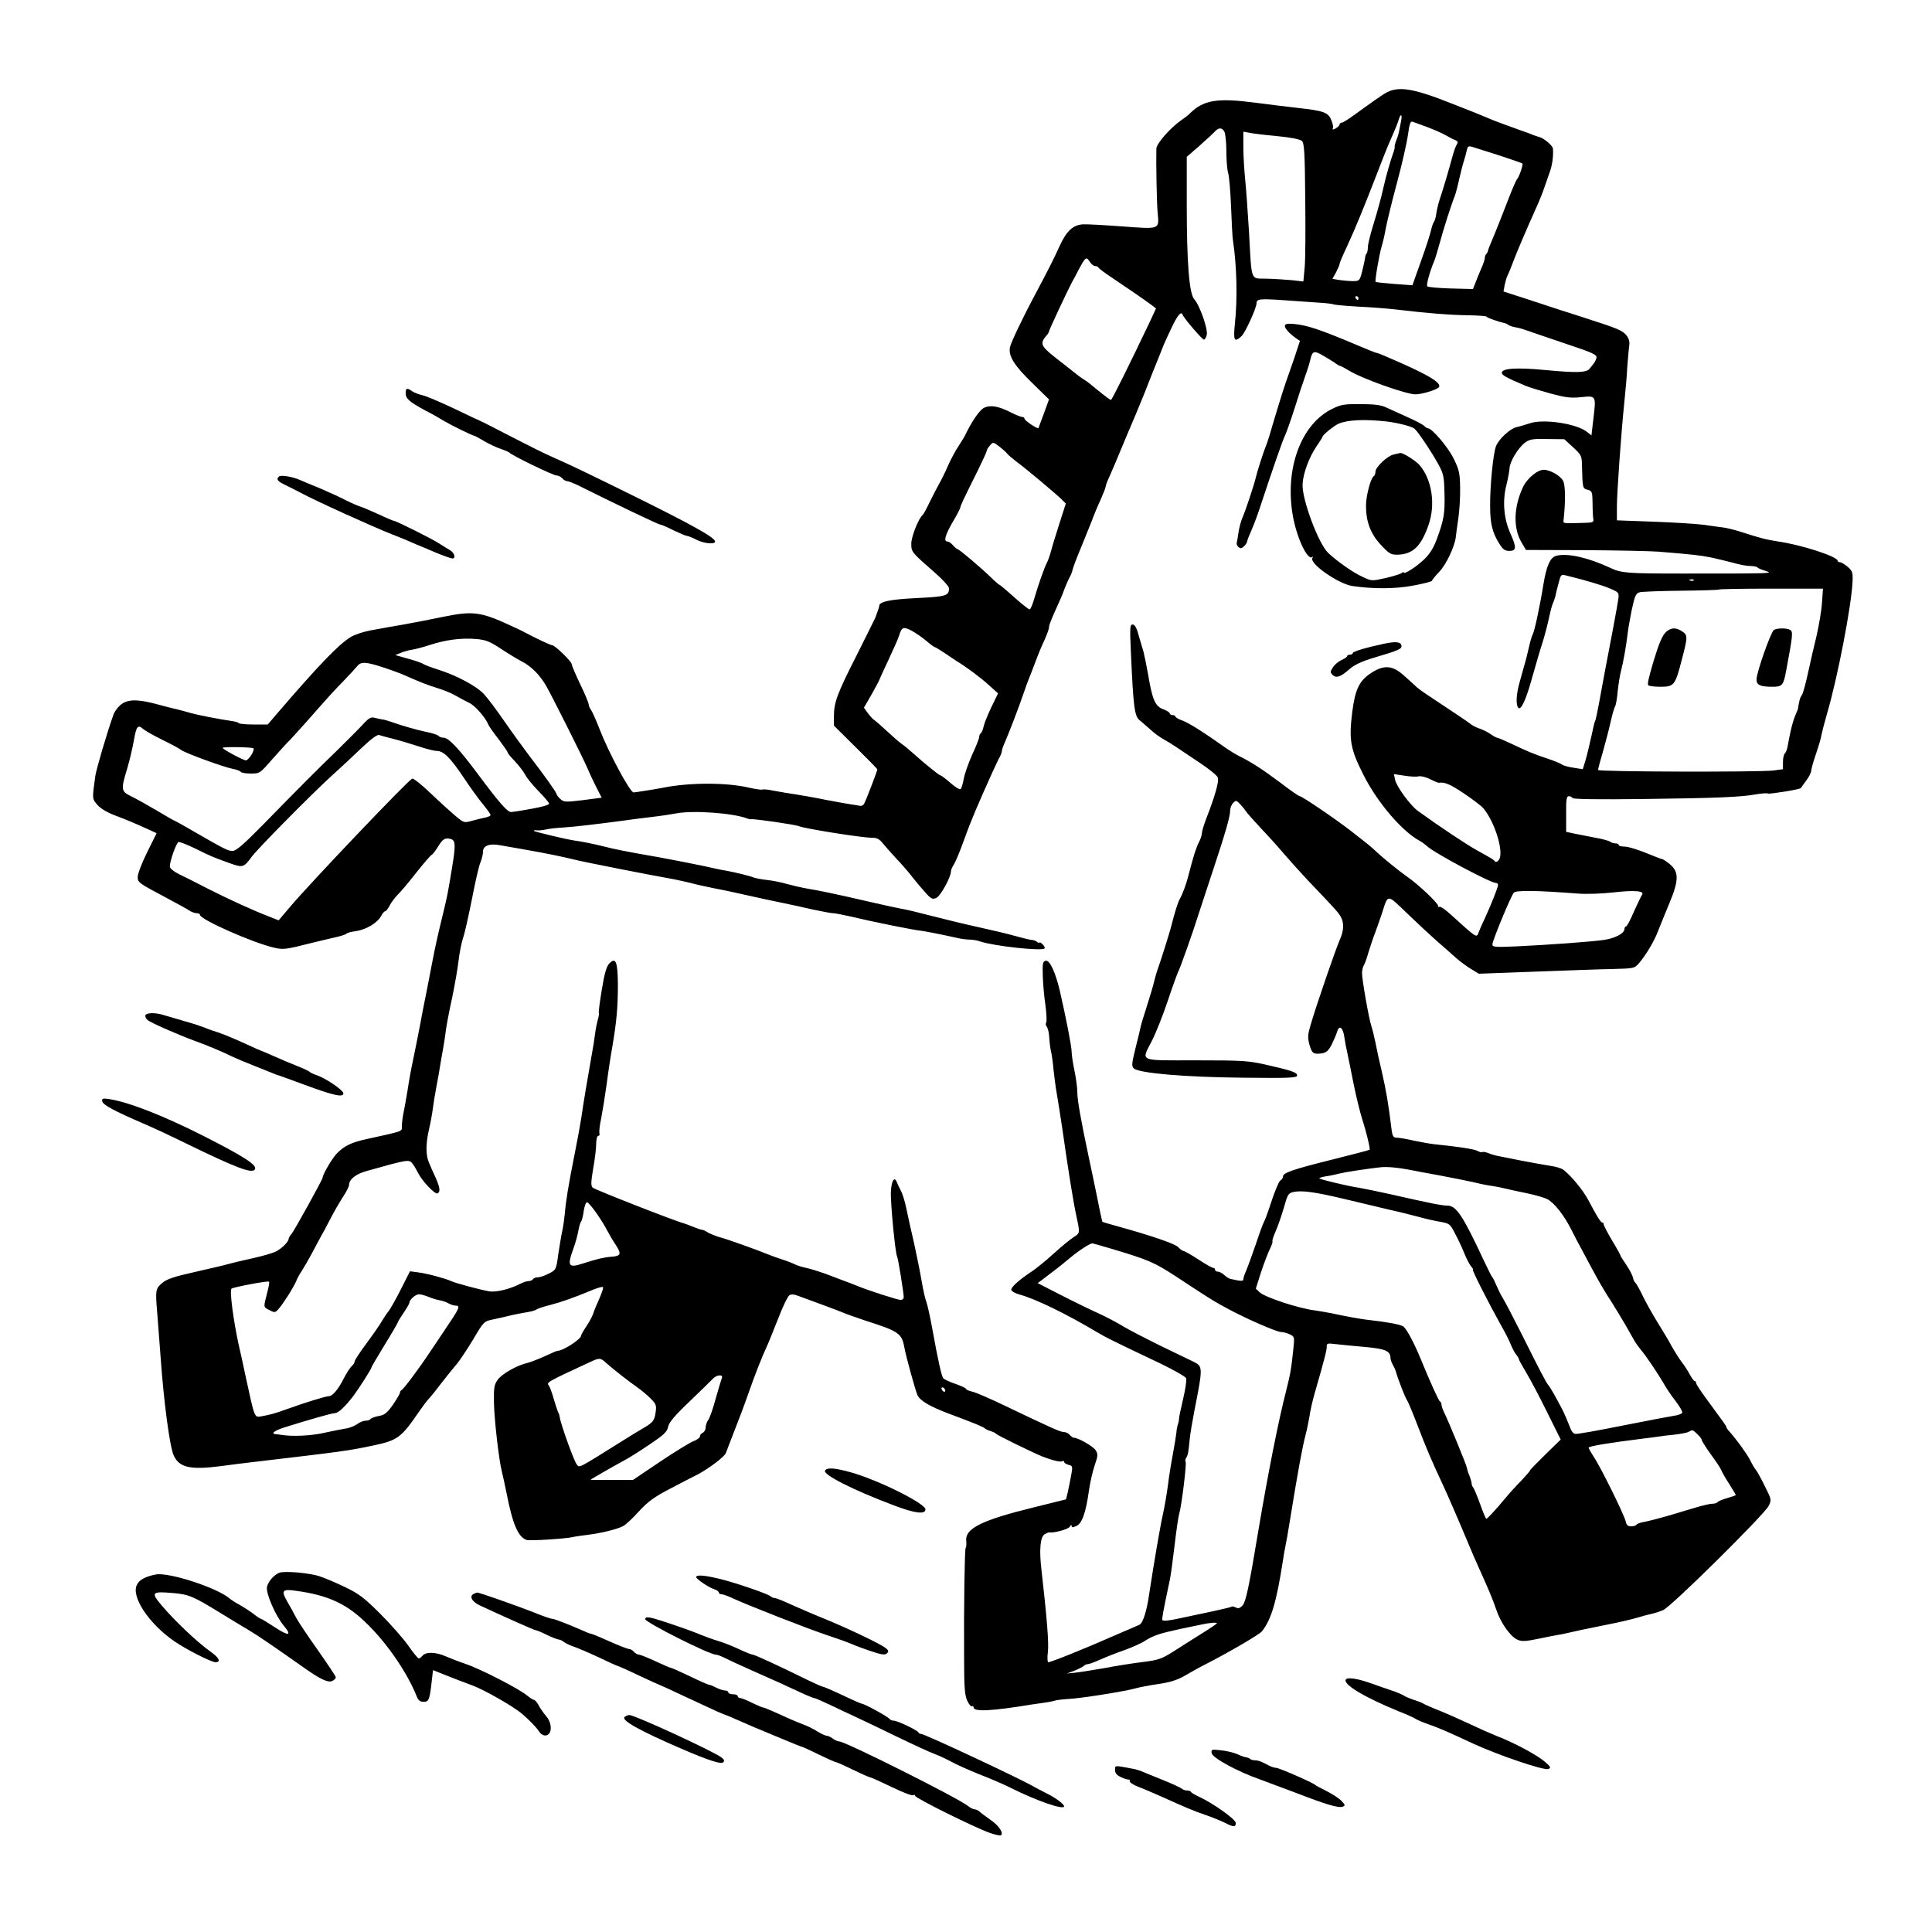 <?xml version="1.0" standalone="no"?>
<!DOCTYPE svg PUBLIC "-//W3C//DTD SVG 20010904//EN"
 "http://www.w3.org/TR/2001/REC-SVG-20010904/DTD/svg10.dtd">
<svg version="1.0" xmlns="http://www.w3.org/2000/svg"
 width="1024pt" height="1024pt" viewBox="0 0 1024 1024"
 preserveAspectRatio="xMidYMid meet">
<g transform="translate(0,1024) scale(0.1,-0.1)"
fill="#000000" stroke="none">
<path d="M7344 9747 c-22 -13 -81 -54 -130 -90 -49 -37 -95 -67 -101 -67 -7 0
-13 -4 -13 -10 0 -5 -10 -14 -21 -21 -14 -7 -19 -7 -15 0 4 5 0 26 -8 45 -17
41 -40 49 -186 65 -52 6 -151 18 -219 27 -200 26 -272 14 -344 -57 -7 -8 -27
-23 -43 -34 -60 -41 -134 -125 -135 -153 -2 -76 2 -294 7 -342 8 -87 13 -85
-188 -70 -95 7 -188 12 -207 11 -54 -3 -89 -35 -127 -120 -36 -78 -55 -115
-119 -236 -73 -136 -136 -268 -142 -296 -9 -46 23 -97 119 -190 l88 -86 -27
-74 c-15 -41 -28 -76 -29 -78 -5 -6 -74 40 -74 50 0 5 -6 9 -12 9 -7 0 -35 11
-62 25 -65 33 -108 40 -141 23 -23 -11 -67 -75 -101 -148 -4 -8 -20 -33 -34
-55 -15 -22 -39 -67 -54 -100 -14 -33 -35 -76 -46 -95 -11 -19 -34 -64 -52
-100 -17 -36 -34 -67 -38 -70 -21 -16 -60 -115 -60 -151 0 -45 0 -45 128 -157
40 -35 72 -71 72 -80 -1 -40 -13 -44 -172 -52 -144 -7 -198 -19 -198 -42 0 -4
-4 -17 -9 -30 -5 -13 -10 -27 -12 -33 -2 -5 -46 -93 -97 -195 -105 -207 -122
-252 -122 -326 l0 -50 115 -114 c63 -62 115 -115 115 -118 0 -8 -60 -164 -70
-182 -4 -8 -14 -13 -22 -11 -7 1 -26 5 -43 7 -16 2 -77 13 -135 24 -58 12
-132 25 -165 30 -33 5 -84 13 -114 19 -29 6 -56 9 -60 6 -4 -2 -35 2 -70 10
-118 28 -313 28 -451 1 -34 -7 -153 -26 -162 -26 -19 0 -133 213 -180 335 -17
44 -37 89 -44 100 -8 11 -14 25 -14 32 0 7 -20 56 -45 107 -25 52 -45 100 -45
106 0 14 -89 100 -103 100 -9 0 -93 40 -147 69 -8 5 -42 21 -75 36 -156 72
-199 78 -355 46 -52 -11 -144 -29 -205 -40 -60 -10 -141 -25 -180 -32 -38 -7
-87 -23 -107 -36 -64 -39 -173 -153 -391 -407 l-48 -56 -73 0 c-40 0 -76 3
-80 7 -3 4 -17 8 -29 10 -82 12 -197 35 -227 44 -19 6 -51 14 -70 19 -19 4
-62 15 -95 24 -107 30 -161 31 -198 6 -19 -13 -39 -39 -46 -59 -35 -98 -91
-289 -96 -325 -17 -123 -17 -119 12 -153 18 -20 54 -41 103 -59 41 -15 105
-42 142 -59 l68 -31 -50 -101 c-28 -56 -50 -115 -50 -130 0 -31 2 -32 160
-116 52 -28 104 -56 115 -64 11 -7 27 -13 37 -13 10 0 18 -4 18 -9 0 -24 277
-147 393 -174 48 -11 61 -10 202 26 33 8 86 21 118 28 32 7 60 16 63 20 2 4
26 11 52 14 53 8 113 44 132 80 7 14 17 25 21 25 5 0 16 14 24 30 9 17 28 43
43 58 16 15 61 69 101 120 40 50 76 92 80 92 3 0 17 18 31 40 27 44 38 51 69
43 26 -7 27 -32 6 -158 -22 -133 -24 -143 -45 -230 -30 -123 -41 -172 -61
-275 -10 -52 -24 -126 -32 -165 -8 -38 -22 -110 -31 -160 -9 -49 -26 -130 -36
-180 -11 -49 -24 -124 -30 -165 -7 -41 -16 -94 -21 -117 -5 -23 -9 -55 -9 -70
0 -32 14 -26 -185 -70 -83 -18 -120 -36 -160 -77 -25 -26 -75 -111 -75 -128 0
-9 -151 -283 -165 -298 -8 -9 -15 -21 -15 -26 -1 -16 -34 -49 -65 -66 -16 -9
-75 -26 -130 -38 -55 -12 -113 -26 -130 -31 -16 -5 -94 -23 -173 -41 -108 -24
-150 -38 -172 -58 -35 -29 -37 -37 -27 -155 4 -49 12 -155 18 -235 17 -242 49
-481 70 -525 30 -64 88 -77 256 -55 43 6 114 15 158 20 500 59 508 60 650 90
122 26 143 42 234 175 19 28 41 57 50 67 9 9 41 48 71 88 30 39 68 85 83 103
15 18 53 75 85 128 56 95 57 96 107 106 28 6 73 16 100 23 28 6 65 13 84 16
19 3 40 9 45 14 6 4 38 15 71 23 55 14 125 38 233 83 23 9 45 15 48 12 3 -4
-6 -30 -19 -60 -13 -29 -28 -64 -32 -78 -4 -14 -20 -44 -36 -68 -16 -24 -29
-46 -29 -51 0 -19 -96 -81 -126 -81 -4 0 -34 -13 -68 -29 -34 -15 -74 -31 -91
-35 -56 -13 -135 -58 -157 -89 -19 -26 -21 -42 -20 -121 2 -93 26 -304 42
-366 5 -19 16 -71 25 -115 32 -163 61 -232 106 -247 15 -6 205 6 244 15 12 3
48 8 80 12 71 9 155 29 187 46 13 6 51 41 84 78 49 53 82 77 165 120 57 30
122 64 145 75 61 32 144 95 151 114 3 9 24 62 45 117 22 55 55 143 73 195 36
103 77 207 100 255 8 17 34 82 59 145 24 63 51 119 60 125 11 6 26 5 48 -4 18
-7 76 -28 128 -47 52 -19 104 -39 115 -44 11 -5 61 -22 110 -39 181 -58 195
-68 209 -146 9 -48 53 -208 68 -248 12 -30 66 -62 173 -102 126 -47 180 -69
185 -76 3 -3 16 -10 30 -14 14 -4 27 -11 30 -15 5 -7 200 -102 245 -120 55
-21 96 -31 105 -25 5 3 10 2 10 -3 0 -6 10 -12 23 -16 23 -5 23 -8 14 -58 -5
-29 -14 -69 -18 -89 l-9 -36 -173 -43 c-273 -67 -361 -111 -356 -175 2 -17 1
-35 -3 -40 -5 -10 -10 -299 -8 -602 0 -139 4 -180 17 -208 9 -19 20 -32 25
-29 4 3 8 1 8 -5 0 -25 92 -21 310 15 19 3 51 7 70 10 19 3 42 7 50 10 8 3 41
7 72 9 67 3 309 42 355 56 17 5 72 16 121 23 68 10 104 22 148 48 33 19 79 45
104 57 132 68 285 158 298 174 50 62 78 157 112 377 4 30 11 66 14 80 3 14 13
68 21 120 44 271 68 402 85 465 6 22 15 65 20 95 4 30 17 87 28 125 52 181 65
231 64 248 -1 17 5 18 46 13 26 -3 96 -10 155 -15 110 -10 136 -21 137 -59 0
-7 5 -23 12 -35 7 -12 13 -26 15 -32 11 -41 52 -147 61 -157 5 -7 31 -69 57
-137 42 -111 78 -195 135 -316 22 -47 87 -197 132 -305 17 -41 41 -97 54 -125
57 -126 75 -170 94 -225 24 -72 75 -144 113 -161 23 -10 44 -9 115 6 48 10 94
19 102 20 8 1 29 5 45 9 38 9 92 21 223 47 57 11 124 27 150 35 26 8 60 17 75
20 15 3 43 12 62 20 42 17 534 504 559 552 16 32 16 33 -20 105 -19 39 -41 79
-48 87 -7 8 -21 32 -31 53 -18 34 -67 102 -109 150 -9 9 -16 20 -16 23 0 6 -9
18 -103 146 -31 42 -57 81 -57 87 0 6 -3 11 -8 11 -4 0 -16 17 -27 37 -11 20
-29 49 -41 63 -11 14 -34 50 -51 80 -16 30 -50 87 -74 125 -24 39 -60 102 -79
140 -18 39 -38 73 -42 76 -5 3 -10 15 -13 27 -2 12 -18 42 -34 66 -17 25 -31
47 -31 49 0 3 -20 40 -45 81 -25 42 -45 81 -45 86 0 6 -3 10 -7 10 -9 0 -29
33 -75 120 -27 51 -89 127 -132 160 -10 8 -41 17 -70 21 -28 4 -98 17 -156 28
-58 12 -114 23 -125 25 -11 2 -32 8 -46 14 -15 6 -29 8 -32 6 -3 -3 -15 -1
-26 6 -19 10 -107 23 -226 35 -22 2 -71 11 -110 19 -38 9 -80 16 -92 16 -18 0
-23 7 -28 48 -16 132 -29 206 -50 297 -13 55 -29 127 -35 160 -7 33 -16 71
-21 85 -14 41 -51 253 -50 284 1 16 5 34 10 40 4 6 16 38 25 71 10 33 26 80
36 105 9 25 25 70 35 100 33 103 25 103 133 -1 54 -52 125 -118 159 -148 34
-29 79 -69 100 -88 21 -19 57 -45 80 -59 l41 -25 298 11 c164 6 350 13 413 14
114 3 114 3 140 33 37 44 82 120 101 173 10 25 36 90 59 145 50 119 50 165 1
205 -17 14 -34 25 -38 26 -4 0 -20 6 -37 13 -87 36 -143 54 -167 54 -16 0 -28
4 -28 8 0 5 -8 9 -18 9 -10 0 -22 4 -28 9 -5 4 -38 14 -74 20 -36 7 -86 17
-112 22 l-47 10 0 95 c-1 75 2 94 14 94 7 0 17 -4 20 -10 4 -6 141 -8 373 -5
395 5 517 10 601 25 29 5 57 7 62 4 7 -4 171 22 174 29 0 1 13 19 28 39 15 20
27 44 27 53 0 9 12 51 26 92 14 41 27 85 28 97 2 11 15 62 29 111 56 189 131
578 136 703 2 48 -1 56 -26 78 -15 13 -34 24 -40 24 -7 0 -13 3 -13 8 -1 22
-187 83 -315 102 -69 11 -88 16 -195 50 -30 10 -73 21 -95 24 -22 3 -71 9
-110 15 -38 5 -157 12 -262 16 l-193 7 0 72 c0 73 22 386 40 561 6 55 13 136
15 180 3 44 8 94 10 111 4 21 -1 39 -14 56 -22 27 -44 36 -221 93 -63 20 -126
41 -140 45 -14 5 -85 28 -158 52 l-133 43 6 34 c4 18 10 41 15 50 5 9 21 48
35 86 26 66 57 139 120 280 15 33 33 78 40 100 8 22 20 58 28 80 14 37 21 85
18 127 -1 16 -49 57 -74 62 -7 2 -19 6 -27 9 -8 4 -40 16 -70 26 -111 40 -146
53 -175 66 -16 7 -104 43 -195 78 -202 80 -279 92 -346 54z m82 -149 c-12 -63
-14 -73 -25 -101 -6 -15 -10 -31 -9 -35 1 -4 -1 -14 -4 -22 -23 -66 -40 -127
-57 -200 -10 -47 -33 -129 -50 -184 -17 -54 -31 -111 -31 -126 0 -14 -3 -30
-7 -34 -4 -3 -7 -14 -8 -24 -1 -9 -8 -41 -15 -69 -13 -51 -15 -53 -49 -53 -20
0 -53 3 -73 6 l-36 6 19 34 c10 19 19 39 19 45 0 5 17 46 39 92 41 88 94 217
161 391 23 60 48 123 55 140 7 17 22 51 33 76 11 25 23 55 26 68 11 33 19 26
12 -10z m140 -32 c34 -13 76 -31 95 -42 19 -11 42 -23 53 -27 12 -5 15 -11 9
-20 -5 -6 -15 -32 -22 -57 -21 -77 -52 -183 -68 -230 -9 -25 -17 -61 -20 -80
-2 -19 -8 -39 -12 -45 -5 -5 -12 -26 -16 -45 -4 -19 -28 -93 -53 -163 l-46
-129 -96 7 c-52 4 -97 9 -99 11 -5 4 19 143 31 184 6 19 17 64 23 100 7 36 33
144 59 240 26 96 52 210 58 253 9 65 14 77 27 71 9 -3 44 -16 77 -28z m-1076
-25 c5 -11 10 -57 10 -103 0 -46 4 -99 10 -117 5 -19 12 -100 15 -180 3 -80 7
-159 10 -176 20 -133 25 -305 10 -442 -9 -89 -3 -100 35 -65 20 18 80 150 80
175 0 23 18 25 155 15 72 -5 156 -11 187 -13 32 -2 61 -6 65 -8 5 -3 62 -8
128 -12 66 -3 156 -10 200 -15 166 -20 293 -30 388 -31 53 -1 97 -4 97 -8 0
-5 63 -27 100 -35 3 -1 11 -5 18 -10 7 -4 23 -9 35 -11 12 -1 42 -10 67 -19
25 -9 117 -40 205 -70 133 -44 159 -56 157 -71 -2 -9 -8 -22 -13 -29 -5 -6
-15 -19 -22 -28 -16 -24 -70 -25 -240 -9 -148 14 -227 9 -227 -15 0 -12 20
-24 126 -69 16 -7 75 -25 129 -40 82 -22 110 -26 165 -20 81 8 80 9 65 -117
l-10 -86 -24 19 c-53 43 -227 70 -301 46 -25 -8 -57 -18 -72 -21 -35 -8 -94
-63 -109 -101 -15 -40 -32 -210 -31 -317 0 -94 12 -142 49 -200 18 -30 29 -38
53 -38 38 0 39 18 4 96 -34 77 -41 170 -20 252 9 35 16 76 17 90 1 35 46 109
82 136 25 18 41 21 118 19 l90 -1 47 -43 c45 -42 46 -45 47 -104 3 -112 3
-114 30 -121 23 -6 25 -10 26 -73 0 -36 2 -74 4 -83 3 -15 -5 -18 -38 -19
-133 -4 -122 -6 -119 21 10 95 9 177 -3 201 -15 28 -69 59 -103 59 -33 0 -86
-44 -109 -90 -50 -105 -54 -218 -9 -294 l24 -41 314 -1 c172 -1 347 -5 388 -8
184 -15 219 -19 280 -31 36 -8 90 -21 120 -29 30 -9 69 -16 86 -16 17 0 34 -3
38 -7 4 -5 24 -13 44 -19 44 -14 38 -14 -439 -14 -291 0 -325 2 -384 30 -113
53 -223 79 -283 65 -35 -7 -55 -51 -72 -155 -17 -107 -47 -247 -56 -262 -4 -6
-13 -36 -20 -67 -7 -31 -17 -72 -23 -91 -5 -19 -17 -60 -25 -90 -20 -68 -23
-127 -8 -142 13 -13 38 39 66 137 34 119 46 161 65 220 10 33 24 87 31 120 7
33 16 69 22 80 5 12 10 27 12 35 1 8 8 38 16 66 13 50 13 51 44 43 102 -25
189 -51 231 -69 46 -20 47 -21 42 -58 -5 -35 -40 -223 -71 -382 -8 -41 -21
-115 -30 -163 -9 -49 -18 -92 -21 -97 -3 -4 -12 -41 -20 -81 -9 -40 -22 -96
-30 -124 l-16 -52 -50 8 c-28 4 -56 12 -62 18 -7 5 -41 19 -77 31 -70 23 -101
36 -196 81 -34 16 -65 29 -69 29 -4 0 -19 8 -33 18 -15 11 -42 24 -59 30 -18
6 -38 16 -45 22 -7 6 -38 27 -69 48 -174 115 -205 136 -219 149 -8 8 -37 34
-64 58 -62 58 -107 63 -174 21 -67 -42 -89 -87 -105 -211 -18 -148 -10 -194
60 -333 74 -146 205 -300 300 -350 12 -7 28 -19 37 -27 34 -34 336 -195 365
-195 6 0 11 -4 11 -10 0 -13 -36 -103 -69 -175 -16 -33 -31 -68 -34 -77 -11
-30 -8 -32 -148 95 -28 26 -55 44 -60 41 -5 -3 -8 -1 -7 4 4 12 -103 113 -162
154 -43 30 -131 101 -175 143 -12 11 -30 27 -41 35 -10 8 -48 38 -84 66 -77
60 -259 184 -271 184 -5 0 -53 33 -106 74 -95 71 -155 109 -218 140 -16 8 -52
30 -80 50 -104 74 -183 124 -218 137 -21 7 -37 17 -37 21 0 4 -7 8 -15 8 -8 0
-15 4 -15 9 0 5 -16 15 -35 22 -42 16 -57 49 -79 180 -9 51 -21 108 -25 124
-5 17 -17 56 -26 88 -10 39 -21 57 -32 57 -14 0 -15 -16 -9 -147 13 -292 19
-340 47 -361 13 -11 40 -34 59 -51 19 -18 49 -39 65 -48 17 -9 48 -28 70 -43
22 -15 79 -53 127 -85 48 -32 90 -66 93 -77 7 -19 -17 -103 -61 -215 -13 -34
-24 -70 -24 -80 0 -10 -7 -31 -16 -48 -14 -27 -29 -74 -55 -175 -11 -45 -31
-99 -47 -127 -10 -19 -26 -69 -47 -153 -11 -39 -56 -183 -65 -205 -4 -11 -14
-42 -21 -70 -6 -27 -25 -90 -41 -140 -16 -49 -31 -99 -33 -110 -2 -11 -14 -62
-27 -112 -20 -82 -21 -95 -8 -106 27 -25 269 -46 575 -49 252 -3 290 -1 290
12 0 16 -28 26 -175 59 -84 19 -125 21 -362 21 -309 0 -290 -9 -232 105 20 39
58 134 84 212 26 78 51 146 54 151 9 14 83 223 112 317 14 44 48 145 74 225
64 193 90 282 90 313 0 14 7 33 16 41 14 15 17 14 32 -1 9 -9 24 -26 32 -38 8
-13 47 -56 85 -97 39 -41 93 -101 120 -133 28 -33 84 -95 126 -140 144 -151
157 -165 173 -190 21 -33 20 -77 -4 -129 -21 -48 -119 -332 -151 -440 -18 -59
-19 -74 -9 -112 14 -48 21 -53 66 -47 24 4 35 14 52 46 11 23 25 54 29 69 11
37 31 23 38 -27 3 -22 10 -60 16 -85 5 -25 21 -100 34 -168 14 -68 34 -149 44
-180 22 -68 45 -162 40 -166 -2 -2 -89 -25 -194 -51 -213 -53 -265 -71 -265
-91 0 -7 -6 -17 -14 -21 -7 -4 -28 -53 -46 -108 -18 -55 -36 -104 -40 -110 -4
-5 -24 -59 -44 -120 -21 -60 -44 -124 -52 -142 -8 -17 -14 -37 -14 -43 0 -12
-13 -11 -70 2 -7 2 -22 11 -32 21 -10 9 -25 17 -33 17 -8 0 -15 5 -15 10 0 6
-4 10 -10 10 -5 0 -41 20 -79 45 -38 25 -74 45 -79 45 -5 0 -17 9 -26 19 -16
18 -134 59 -321 111 -44 12 -81 23 -82 24 -1 1 -14 58 -27 126 -14 69 -35 168
-46 220 -42 198 -60 300 -60 342 0 24 -7 74 -15 113 -8 38 -15 83 -15 100 0
28 -30 182 -63 325 -23 97 -53 162 -74 158 -16 -3 -18 -14 -16 -78 1 -41 7
-112 14 -157 6 -45 8 -87 4 -93 -4 -6 -2 -17 4 -23 5 -7 11 -31 12 -52 1 -22
5 -56 9 -75 5 -19 11 -64 14 -100 4 -36 11 -92 17 -125 6 -33 19 -118 30 -190
30 -211 56 -375 73 -455 21 -97 21 -95 -13 -117 -17 -10 -64 -49 -107 -88 -42
-38 -97 -83 -123 -99 -62 -42 -101 -77 -101 -92 0 -7 19 -18 43 -25 85 -23
246 -101 412 -200 49 -29 77 -43 338 -167 70 -34 130 -68 134 -77 3 -10 -4
-58 -16 -109 -12 -50 -22 -98 -22 -106 0 -8 -3 -22 -6 -30 -3 -8 -7 -28 -8
-45 -2 -16 -10 -68 -19 -115 -9 -47 -21 -121 -26 -165 -6 -44 -17 -109 -25
-145 -17 -74 -51 -278 -75 -435 -12 -83 -32 -147 -50 -156 -8 -4 -32 -14 -52
-23 -21 -9 -53 -22 -70 -30 -175 -77 -347 -146 -362 -146 -4 0 -6 24 -2 53 6
47 -5 182 -34 437 -13 109 -6 176 18 189 9 5 19 9 22 9 29 -4 102 17 110 30 5
9 10 12 10 5 0 -10 6 -10 25 -1 30 13 50 70 66 183 6 44 20 106 31 138 18 52
18 60 5 81 -14 21 -93 66 -116 66 -5 0 -14 7 -21 15 -7 8 -21 15 -31 15 -19 0
-59 18 -314 140 -77 37 -155 71 -172 74 -18 4 -33 11 -33 15 0 4 -25 15 -55
26 -31 10 -60 24 -65 30 -10 12 -26 83 -60 270 -11 61 -25 121 -30 135 -6 14
-17 63 -25 110 -8 47 -26 137 -40 200 -15 63 -33 146 -41 184 -7 37 -21 80
-29 95 -8 14 -17 34 -21 44 -13 35 -29 10 -32 -49 -3 -54 23 -328 33 -344 5
-7 35 -193 35 -215 0 -8 -7 -15 -16 -15 -15 0 -174 51 -229 74 -16 7 -46 18
-65 25 -19 7 -64 24 -100 38 -36 13 -84 28 -107 33 -23 5 -50 13 -60 19 -10 5
-40 17 -68 26 -27 9 -59 20 -70 25 -69 28 -217 81 -255 91 -25 7 -54 19 -65
25 -11 7 -24 14 -30 15 -12 2 -22 5 -60 20 -16 7 -34 13 -40 15 -42 10 -473
179 -483 189 -11 10 -10 28 2 101 9 49 16 108 16 132 0 24 5 42 11 42 6 0 9 6
6 13 -2 7 1 41 9 77 7 36 20 117 29 180 8 63 22 156 31 205 22 130 29 206 29
327 -1 121 -11 146 -45 112 -15 -15 -26 -52 -40 -138 -11 -66 -18 -121 -16
-123 2 -3 0 -19 -5 -36 -5 -18 -12 -52 -15 -77 -3 -25 -12 -83 -21 -130 -19
-107 -41 -237 -52 -315 -5 -33 -20 -116 -34 -185 -36 -180 -48 -258 -53 -320
-3 -30 -9 -73 -14 -95 -5 -22 -14 -77 -21 -123 -11 -82 -12 -83 -50 -102 -21
-11 -47 -20 -58 -20 -11 0 -23 -4 -26 -10 -3 -5 -14 -10 -23 -10 -9 0 -28 -6
-42 -13 -55 -29 -131 -48 -168 -41 -47 8 -181 44 -201 54 -27 13 -125 40 -173
46 l-45 6 -49 -97 c-27 -53 -56 -104 -64 -114 -8 -9 -23 -32 -34 -50 -10 -18
-47 -72 -82 -119 -35 -47 -64 -91 -64 -97 0 -7 -7 -18 -16 -26 -8 -7 -27 -36
-41 -63 -29 -58 -60 -96 -80 -96 -15 0 -121 -32 -218 -67 -72 -26 -88 -30
-141 -40 -36 -6 -34 -9 -80 202 -13 61 -30 141 -39 178 -28 128 -49 287 -38
297 10 8 194 43 199 37 3 -2 -2 -30 -11 -63 -19 -75 -20 -71 14 -88 26 -14 30
-14 48 7 24 27 78 112 93 147 5 14 19 39 30 55 11 17 34 57 52 90 17 33 39 72
47 88 9 15 32 58 51 95 19 37 49 89 67 117 18 27 33 56 33 65 1 30 36 58 95
74 217 61 223 62 241 39 8 -10 21 -32 30 -50 22 -44 91 -116 103 -108 16 9 13
30 -10 83 -12 26 -28 61 -35 79 -18 39 -18 101 0 178 8 33 17 85 21 115 4 30
9 62 11 70 1 8 10 56 19 105 8 50 19 113 24 140 5 28 12 73 15 100 4 28 18
102 32 165 13 63 29 151 34 195 5 44 16 99 24 123 9 24 29 116 47 205 17 89
37 177 45 195 8 19 14 45 14 58 0 32 34 45 91 34 24 -4 73 -13 109 -19 143
-25 209 -39 280 -56 49 -13 417 -85 531 -105 25 -5 65 -14 90 -20 24 -7 76
-18 114 -26 39 -7 120 -24 180 -38 61 -14 146 -32 190 -41 44 -9 118 -25 165
-36 47 -10 94 -19 105 -19 11 0 56 -9 100 -19 89 -22 329 -71 366 -74 24 -3
106 -19 187 -37 23 -6 55 -10 71 -10 15 0 41 -4 57 -10 70 -24 325 -52 340
-37 4 3 -1 13 -10 22 -9 9 -16 13 -16 9 0 -3 -6 -2 -12 3 -7 6 -20 11 -28 11
-8 0 -46 9 -85 20 -38 11 -126 32 -195 47 -69 15 -181 42 -250 60 -69 18 -143
36 -165 39 -22 4 -96 20 -165 36 -185 43 -269 60 -330 70 -30 5 -80 17 -110
25 -30 9 -77 18 -105 21 -27 3 -59 9 -70 13 -21 9 -101 28 -150 37 -16 2 -68
13 -115 24 -47 10 -150 30 -230 45 -184 32 -243 44 -305 60 -48 12 -107 24
-150 30 -42 6 -210 46 -215 51 -3 3 4 5 15 3 11 -1 31 1 45 4 14 4 57 9 95 11
71 5 179 18 315 36 41 6 111 15 155 20 44 5 103 14 130 19 88 17 300 2 375
-27 8 -3 17 -5 20 -4 19 3 238 -29 255 -37 25 -12 332 -61 383 -61 30 0 42 -6
62 -31 14 -17 45 -52 70 -79 25 -26 62 -68 82 -94 20 -26 53 -65 72 -86 31
-35 39 -38 59 -29 22 10 77 110 77 140 0 8 7 24 15 36 8 12 33 70 54 130 36
101 72 185 150 358 18 39 36 78 42 87 5 10 9 22 9 28 0 6 8 29 19 53 22 51 73
184 96 252 9 28 23 64 29 80 7 17 23 57 35 90 12 33 33 84 47 113 13 29 24 59
24 67 0 13 9 36 56 140 10 22 18 42 19 45 6 19 27 68 36 84 6 10 12 27 14 37
2 10 20 58 40 106 20 49 47 115 60 148 12 33 34 86 49 118 14 32 26 62 26 68
0 6 11 34 24 62 13 29 37 86 54 127 17 41 52 125 78 185 25 61 57 137 69 170
13 33 35 89 50 125 14 36 30 74 34 85 5 11 22 50 40 87 32 68 52 91 59 70 6
-18 104 -132 113 -132 5 0 12 12 15 26 7 29 -37 156 -67 189 -26 30 -39 194
-39 496 l0 258 67 58 c36 32 73 66 82 76 20 22 38 22 51 -2z m275 -22 c74 -7
126 -17 135 -26 13 -11 16 -62 18 -306 2 -161 1 -325 -3 -365 l-7 -74 -61 7
c-34 3 -95 7 -135 8 -86 2 -77 -22 -92 247 -6 102 -15 226 -20 275 -5 50 -10
128 -10 174 l0 83 28 -5 c15 -4 81 -12 147 -18z m1185 -104 c63 -21 117 -39
119 -42 6 -4 -19 -76 -29 -83 -3 -3 -26 -54 -49 -115 -23 -60 -53 -135 -65
-165 -32 -75 -39 -94 -40 -102 -1 -3 -4 -10 -8 -14 -5 -4 -8 -13 -8 -21 0 -7
-8 -32 -19 -56 -10 -23 -24 -57 -31 -76 l-13 -33 -118 3 c-64 2 -120 7 -124
11 -7 6 13 78 36 133 5 11 18 53 29 94 19 72 65 216 82 256 4 11 15 52 23 90
9 39 20 81 25 95 4 14 11 37 14 52 5 24 9 26 34 18 15 -5 79 -25 142 -45z
m-2172 -565 c7 -11 19 -20 26 -20 8 0 16 -4 18 -8 2 -5 30 -26 63 -48 78 -52
190 -129 219 -151 l23 -18 -30 -65 c-110 -231 -203 -419 -209 -420 -3 0 -33
22 -65 48 -32 27 -65 53 -74 58 -9 5 -32 21 -50 36 -19 15 -67 53 -107 84 -76
60 -81 74 -46 115 8 8 14 19 14 23 0 6 98 216 122 261 6 10 21 37 32 60 41 76
43 77 64 45z m1422 -190 c0 -5 -2 -10 -4 -10 -3 0 -8 5 -11 10 -3 6 -1 10 4
10 6 0 11 -4 11 -10z m-1862 -824 c4 -6 25 -24 47 -41 52 -38 214 -174 242
-202 l22 -22 -33 -103 c-18 -57 -39 -123 -45 -148 -7 -25 -17 -54 -23 -64 -13
-25 -45 -116 -66 -188 -9 -32 -20 -58 -25 -58 -5 0 -42 29 -82 65 -40 36 -75
65 -77 65 -3 0 -23 17 -44 38 -56 54 -164 146 -178 151 -6 2 -18 12 -27 23 -9
10 -21 18 -28 18 -21 0 -11 35 29 104 22 37 40 72 40 76 0 8 11 33 94 199 25
51 46 97 46 102 0 5 7 17 17 28 16 19 17 19 50 -6 18 -14 37 -31 41 -37z
m3639 -672 c-3 -3 -12 -4 -19 -1 -8 3 -5 6 6 6 11 1 17 -2 13 -5z m680 -117
c-2 -39 -16 -121 -30 -182 -15 -60 -31 -132 -37 -160 -20 -92 -33 -140 -41
-151 -5 -6 -11 -21 -13 -35 -3 -13 -5 -25 -5 -26 -1 -2 -1 -4 0 -5 0 -2 -7
-20 -16 -41 -9 -21 -20 -61 -26 -90 -6 -29 -13 -63 -15 -77 -3 -14 -9 -29 -15
-35 -5 -5 -9 -25 -9 -46 l0 -36 -52 -7 c-82 -9 -928 -7 -928 3 0 5 11 47 25
94 13 46 32 118 41 158 9 41 20 79 24 84 4 6 11 42 14 80 4 39 12 88 18 110
12 46 27 131 34 190 2 22 12 80 22 130 17 78 22 90 43 96 13 3 112 7 219 8
107 1 196 4 199 6 2 3 128 5 279 5 l274 0 -5 -73z m-4747 -204 c21 -18 41 -33
45 -33 3 0 27 -15 53 -32 26 -18 55 -37 64 -43 47 -28 128 -88 170 -127 l48
-43 -36 -74 c-19 -40 -38 -87 -41 -103 -3 -15 -10 -31 -14 -34 -5 -3 -9 -12
-9 -20 0 -7 -16 -49 -36 -91 -19 -43 -40 -100 -45 -127 -5 -28 -13 -54 -17
-58 -5 -5 -29 10 -54 32 -25 22 -49 40 -53 40 -7 0 -85 63 -147 119 -21 19
-48 41 -60 49 -13 9 -47 39 -76 66 -30 28 -60 54 -67 59 -8 4 -23 21 -35 37
l-21 29 41 71 c22 40 40 73 40 75 0 2 22 50 49 107 26 56 52 114 56 128 14 47
23 50 67 27 22 -12 57 -36 78 -54z m-2256 -41 c39 -26 89 -56 110 -67 50 -25
96 -71 129 -127 30 -52 198 -386 222 -443 9 -22 29 -65 45 -96 l29 -57 -100
-13 c-92 -11 -100 -11 -119 6 -11 10 -20 22 -20 26 0 8 -59 92 -152 213 -29
39 -86 117 -126 175 -40 58 -88 122 -107 142 -40 43 -143 98 -240 129 -38 12
-75 26 -80 30 -6 5 -42 18 -80 28 l-70 20 30 12 c17 7 42 14 57 16 15 2 58 13
95 25 84 28 170 39 247 32 49 -4 71 -12 130 -51z m-609 -104 c33 -11 74 -26
90 -33 100 -44 126 -54 180 -71 33 -10 78 -28 100 -41 22 -13 55 -30 73 -39
29 -13 86 -78 100 -114 3 -8 27 -43 54 -77 26 -35 48 -66 48 -70 0 -5 18 -26
39 -48 21 -22 45 -54 54 -70 8 -17 40 -56 71 -88 31 -31 56 -61 56 -66 0 -9
-43 -20 -145 -37 -22 -4 -47 -7 -56 -8 -19 -1 -63 49 -179 205 -100 134 -153
189 -179 189 -11 0 -22 4 -26 9 -3 5 -31 15 -63 21 -56 12 -129 33 -186 53
-17 6 -37 12 -45 13 -9 1 -28 5 -43 9 -22 6 -32 1 -65 -35 -21 -23 -83 -85
-137 -138 -118 -114 -199 -196 -388 -389 -105 -107 -146 -143 -165 -143 -25 0
-39 7 -206 103 -54 32 -100 57 -102 57 -2 0 -44 24 -94 54 -49 29 -110 63
-135 75 -55 27 -56 35 -22 147 13 43 29 112 36 152 13 74 21 83 49 58 9 -8 54
-34 101 -57 47 -23 92 -47 100 -54 20 -16 226 -91 273 -100 21 -4 40 -11 43
-16 3 -5 27 -9 53 -9 48 0 49 1 116 78 38 42 75 84 84 92 9 8 52 56 96 105
124 141 147 166 200 220 28 29 58 62 68 74 21 26 48 24 152 -11z m39 -374 c32
-8 92 -26 132 -39 41 -14 85 -25 98 -25 37 0 72 -35 142 -139 35 -53 82 -118
104 -144 22 -27 40 -52 40 -57 0 -4 -12 -10 -27 -13 -16 -3 -47 -11 -70 -17
-42 -12 -44 -12 -86 23 -24 20 -84 74 -132 120 -49 47 -94 83 -100 80 -21 -7
-548 -561 -647 -679 l-61 -72 -51 20 c-90 35 -208 89 -321 146 -60 31 -131 67
-157 79 -28 14 -48 31 -48 40 0 29 34 125 46 130 6 2 46 -14 90 -35 85 -42 87
-43 181 -77 70 -25 75 -24 118 35 32 43 313 328 425 430 46 41 117 108 159
148 50 47 81 70 91 66 8 -3 41 -12 74 -20z m-741 -50 c9 -10 -25 -64 -40 -64
-14 0 -123 59 -123 66 0 7 156 4 163 -2z m6175 -149 c12 3 39 -3 62 -15 22
-11 43 -20 47 -19 30 5 60 -8 133 -57 46 -31 92 -66 102 -78 63 -76 111 -236
82 -274 -9 -11 -17 -13 -21 -7 -8 10 -19 16 -91 56 -57 31 -204 129 -317 211
-41 30 -114 130 -121 166 l-6 29 54 -8 c29 -5 63 -7 76 -4z m842 -621 c50 -4
129 -1 192 6 112 13 167 8 151 -13 -5 -7 -24 -47 -43 -89 -18 -43 -37 -78 -41
-78 -5 0 -9 -6 -9 -14 0 -23 -51 -50 -110 -58 -69 -10 -296 -26 -462 -34 -116
-5 -128 -4 -128 11 0 19 97 253 113 273 11 14 116 13 337 -4z m-890 -1464 c25
-5 97 -19 160 -30 63 -12 144 -28 180 -36 36 -9 81 -18 100 -20 19 -3 51 -9
70 -14 19 -5 71 -16 115 -25 43 -9 91 -23 106 -31 36 -18 88 -84 126 -159 16
-33 45 -87 63 -120 17 -33 50 -93 71 -132 22 -40 57 -99 78 -130 20 -32 55
-89 77 -127 21 -37 44 -77 50 -88 6 -10 20 -29 30 -41 26 -30 94 -131 122
-180 12 -22 40 -64 63 -93 22 -29 38 -57 35 -62 -3 -6 -20 -12 -38 -15 -31 -5
-111 -20 -273 -52 -150 -30 -236 -45 -254 -45 -13 0 -23 14 -35 48 -10 26 -26
63 -36 82 -35 67 -62 115 -74 129 -13 16 -41 70 -145 278 -41 81 -84 164 -96
183 -12 19 -27 51 -35 70 -8 19 -17 37 -20 40 -4 3 -24 43 -46 90 -112 240
-146 290 -193 290 -28 0 -94 13 -296 59 -71 16 -150 32 -175 36 -59 9 -201 43
-207 49 -3 3 12 7 33 11 22 3 55 10 74 15 32 8 144 25 215 33 35 4 92 -1 155
-13z m-340 -156 c80 -19 186 -44 235 -56 50 -11 119 -28 155 -38 36 -10 88
-22 115 -26 48 -9 51 -11 78 -64 16 -30 38 -77 49 -105 11 -27 27 -58 35 -67
9 -10 13 -18 10 -18 -7 0 82 -175 149 -295 22 -38 46 -86 53 -105 8 -19 20
-42 28 -51 7 -8 13 -19 13 -22 0 -4 17 -35 38 -70 21 -34 71 -129 111 -210
l73 -147 -81 -79 c-45 -44 -81 -81 -81 -84 0 -3 -21 -27 -47 -55 -27 -27 -64
-68 -83 -91 -53 -64 -97 -111 -102 -111 -3 0 -18 35 -33 78 -15 42 -32 81 -36
87 -5 5 -9 15 -9 21 0 7 -5 25 -11 41 -7 15 -13 35 -14 43 -3 17 -98 248 -121
294 -8 16 -14 35 -14 42 0 7 -3 14 -8 16 -6 2 -53 105 -101 223 -38 92 -77
164 -94 175 -18 11 -91 24 -192 35 -34 4 -117 19 -186 34 -26 5 -65 12 -86 15
-87 10 -266 69 -296 96 l-21 20 28 88 c16 48 37 103 47 123 10 20 16 39 13 41
-2 3 6 27 18 54 12 27 31 83 43 124 19 68 23 76 50 82 45 10 116 0 275 -38z
m-3968 -75 c21 -30 46 -70 55 -89 10 -19 31 -55 47 -79 31 -47 27 -59 -24 -62
-39 -3 -76 -12 -148 -35 -80 -26 -87 -16 -53 78 11 29 22 71 26 93 4 22 10 45
15 50 4 6 11 32 14 58 5 29 12 47 19 44 6 -2 28 -28 49 -58z m2733 -189 c194
-58 223 -71 337 -145 8 -5 53 -35 99 -65 102 -66 106 -69 192 -115 97 -51 245
-115 267 -115 10 0 31 -5 45 -12 26 -12 27 -14 20 -78 -11 -104 -15 -130 -39
-225 -41 -159 -96 -438 -146 -735 -50 -302 -67 -380 -84 -399 -14 -15 -23 -18
-36 -11 -10 5 -20 7 -22 4 -3 -2 -47 -13 -99 -24 -52 -11 -132 -28 -179 -38
-53 -12 -86 -15 -89 -9 -3 9 3 42 39 212 5 22 16 103 25 180 9 77 20 156 26
175 13 49 39 262 33 272 -3 4 -2 14 3 21 9 15 12 27 18 92 2 28 14 97 25 155
46 233 46 237 -3 262 -18 9 -95 46 -172 83 -77 38 -167 84 -200 104 -33 20
-93 52 -133 70 -40 18 -129 61 -197 96 l-125 64 28 21 c15 12 43 33 63 48 20
15 57 45 83 67 43 36 103 75 116 75 3 0 50 -14 105 -30z m-3623 -254 c19 -8
46 -16 59 -18 13 -2 34 -9 46 -16 12 -7 29 -12 37 -12 28 0 22 -13 -54 -125
-11 -16 -45 -68 -77 -115 -65 -98 -144 -203 -155 -208 -4 -2 -8 -8 -8 -13 0
-6 -17 -34 -37 -64 -31 -44 -45 -55 -75 -60 -21 -4 -40 -11 -44 -16 -3 -5 -14
-9 -26 -9 -11 0 -32 -8 -46 -19 -15 -10 -43 -21 -62 -23 -19 -3 -69 -13 -110
-22 -69 -16 -170 -21 -230 -11 -14 2 -28 4 -32 4 -23 3 -1 19 45 34 127 40
256 77 271 77 19 0 53 32 98 90 34 46 98 146 98 155 0 3 32 56 70 119 39 63
70 117 70 120 0 3 14 25 30 49 17 25 30 48 30 53 0 15 33 44 50 44 10 0 33 -6
52 -14z m942 -351 c30 -27 117 -96 169 -132 18 -13 47 -37 65 -55 30 -30 32
-37 27 -73 -6 -44 -14 -54 -61 -82 -18 -10 -67 -40 -110 -67 -248 -155 -231
-146 -247 -128 -14 16 -83 208 -90 248 -1 11 -5 24 -9 29 -3 6 -13 37 -23 70
-9 33 -21 65 -26 71 -14 17 -10 19 221 126 47 22 53 22 84 -7z m611 -82 c-4
-10 -18 -58 -32 -107 -13 -49 -30 -98 -38 -110 -8 -11 -15 -30 -15 -42 0 -12
-7 -24 -15 -28 -8 -3 -15 -11 -15 -19 0 -7 -15 -18 -33 -25 -19 -7 -99 -56
-178 -109 l-144 -97 -112 0 c-62 -1 -113 0 -113 1 0 2 138 81 183 105 18 9 75
45 127 80 79 53 95 68 101 95 5 24 34 59 114 135 59 57 115 111 124 121 8 9
24 17 34 17 14 0 17 -4 12 -17z m1185 -64 c0 -6 -4 -7 -10 -4 -5 3 -10 11 -10
16 0 6 5 7 10 4 6 -3 10 -11 10 -16z m3987 -231 c13 -12 23 -26 23 -31 0 -5
22 -39 48 -76 27 -36 52 -74 55 -83 4 -10 22 -43 42 -73 19 -31 35 -57 35 -59
0 -2 -20 -9 -45 -16 -25 -7 -48 -17 -51 -21 -3 -5 -15 -9 -26 -9 -12 0 -44 -7
-72 -15 -28 -8 -96 -28 -151 -45 -55 -16 -117 -32 -138 -36 -20 -3 -40 -10
-43 -15 -3 -5 -16 -9 -29 -9 -17 0 -25 7 -29 28 -10 38 -133 288 -168 339 -15
23 -28 46 -28 50 0 8 112 26 295 49 22 2 54 7 70 9 17 3 57 8 90 11 33 4 67
10 75 15 21 12 21 12 47 -13z m-2547 -1002 c0 -2 -38 -28 -85 -57 -47 -30
-115 -72 -150 -95 -57 -36 -77 -43 -157 -53 -51 -6 -145 -21 -208 -33 -63 -11
-133 -22 -155 -24 l-40 -4 40 15 c22 9 44 20 49 25 6 6 16 10 23 10 7 0 36 11
65 24 29 13 87 36 128 50 41 15 91 37 110 50 42 27 78 39 185 62 44 9 96 20
115 24 40 9 80 12 80 6z"/>
<path d="M6810 8513 c0 -14 23 -40 58 -65 l22 -15 -31 -94 c-18 -52 -38 -110
-45 -129 -11 -30 -54 -170 -86 -280 -6 -19 -14 -44 -19 -55 -13 -32 -47 -139
-53 -166 -7 -32 -54 -176 -73 -218 -7 -18 -16 -52 -19 -75 -3 -22 -7 -46 -9
-53 -2 -6 2 -17 10 -23 10 -8 17 -7 29 5 9 9 16 20 16 25 0 5 11 33 24 62 13
29 35 89 49 133 59 179 117 347 128 367 6 12 29 76 50 142 21 67 47 146 58
176 11 30 22 66 25 80 11 49 20 53 62 29 21 -12 51 -30 66 -40 14 -11 29 -19
32 -19 4 0 23 -11 44 -23 66 -42 307 -128 355 -127 40 1 121 27 125 40 8 23
-56 62 -225 136 -18 8 -48 21 -67 29 -19 8 -37 15 -41 15 -4 0 -48 18 -98 39
-198 84 -270 108 -339 114 -35 3 -48 0 -48 -10z"/>
<path d="M7063 8074 c-169 -81 -257 -324 -209 -577 23 -118 78 -230 102 -209
4 4 4 1 0 -6 -17 -29 138 -137 212 -148 109 -16 225 -16 321 2 55 10 101 22
101 26 0 4 18 26 39 48 36 38 80 130 87 183 1 12 7 55 13 96 6 40 11 114 10
163 -1 81 -5 97 -35 159 -30 60 -114 159 -136 159 -4 0 -13 6 -20 13 -7 7 -47
28 -88 46 -41 19 -92 42 -112 51 -26 13 -64 18 -135 18 -85 1 -105 -2 -150
-24z m287 -68 c58 -7 133 -26 147 -38 18 -15 88 -119 125 -186 29 -52 32 -67
34 -157 3 -106 -3 -141 -42 -246 -17 -45 -37 -77 -67 -105 -42 -40 -107 -81
-107 -68 0 3 -6 2 -12 -4 -7 -5 -46 -17 -85 -26 -71 -16 -74 -16 -120 6 -48
21 -134 81 -184 128 -51 49 -140 286 -135 365 3 57 35 142 73 198 18 26 33 50
33 53 0 8 61 58 84 68 49 21 139 25 256 12z"/>
<path d="M7387 7831 c-34 -7 -97 -67 -97 -92 0 -10 -4 -20 -9 -23 -16 -10 -41
-104 -41 -156 0 -85 24 -149 78 -207 41 -45 54 -53 84 -53 84 0 129 42 169
156 39 110 19 244 -49 321 -20 22 -87 64 -100 62 -4 -1 -20 -4 -35 -8z"/>
<path d="M7340 6829 c-95 -20 -170 -42 -170 -50 0 -5 -7 -9 -15 -9 -8 0 -15
-3 -15 -8 0 -4 -13 -13 -29 -20 -16 -7 -37 -24 -46 -39 -15 -22 -15 -27 -2
-40 19 -19 43 -11 89 30 26 23 64 41 130 61 136 40 149 47 146 65 -4 19 -29
22 -88 10z"/>
<path d="M8832 6892 c-21 -18 -39 -61 -68 -157 -26 -88 -33 -119 -28 -127 3
-4 32 -8 64 -8 73 0 79 7 114 144 32 121 32 130 1 150 -32 21 -57 20 -83 -2z"/>
<path d="M9402 6901 c-16 -10 -92 -225 -92 -262 0 -30 19 -39 86 -39 50 0 57
8 71 85 35 187 37 206 22 216 -18 11 -70 11 -87 0z"/>
<path d="M2150 8157 c0 -30 18 -46 105 -93 39 -20 86 -47 105 -59 34 -20 146
-75 155 -75 2 0 26 -13 53 -29 26 -15 66 -34 88 -41 21 -7 41 -16 44 -19 11
-14 232 -121 249 -121 10 0 24 -7 31 -15 7 -8 18 -15 25 -15 7 0 30 -9 52 -19
200 -100 433 -211 441 -211 6 0 37 -13 70 -30 34 -16 66 -30 72 -30 6 0 28 -9
50 -20 41 -21 100 -27 100 -10 0 21 -124 90 -465 258 -195 96 -302 148 -380
182 -62 27 -127 60 -275 136 -63 33 -117 60 -120 61 -3 1 -66 30 -140 66 -74
35 -151 68 -170 72 -19 4 -44 14 -55 21 -27 20 -35 17 -35 -9z"/>
<path d="M1478 7714 c-15 -15 -7 -25 35 -45 23 -11 60 -30 83 -42 71 -39 389
-183 479 -218 28 -11 61 -24 75 -30 14 -6 39 -17 55 -24 17 -7 64 -26 105 -44
41 -17 81 -31 88 -31 20 0 10 31 -13 44 -11 6 -38 23 -60 37 -39 25 -227 119
-239 119 -3 0 -39 15 -79 34 -40 18 -84 37 -97 41 -14 4 -50 20 -80 35 -30 16
-89 42 -130 60 -41 17 -90 37 -108 45 -41 19 -105 29 -114 19z"/>
<path d="M770 4856 c0 -7 6 -18 13 -23 17 -14 158 -76 247 -109 82 -30 143
-56 205 -86 22 -10 69 -30 105 -44 36 -14 76 -30 90 -36 14 -6 30 -12 35 -14
6 -1 71 -25 145 -52 159 -59 210 -70 210 -47 0 17 -93 80 -143 97 -18 6 -34
14 -37 18 -3 3 -32 17 -65 30 -33 13 -88 36 -123 52 -34 15 -64 28 -66 28 -2
0 -43 18 -90 40 -48 22 -108 47 -134 56 -26 8 -54 18 -62 21 -8 4 -17 7 -20 8
-3 1 -12 4 -20 7 -8 4 -49 16 -90 28 -41 12 -89 26 -106 31 -46 14 -94 11 -94
-5z"/>
<path d="M542 4403 c3 -19 65 -52 218 -118 47 -20 148 -67 225 -105 269 -131
351 -162 366 -138 14 22 -54 66 -270 176 -213 108 -397 180 -499 196 -38 6
-43 4 -40 -11z"/>
<path d="M4373 2446 c-14 -21 149 -104 368 -186 108 -41 164 -48 164 -20 0 31
-249 155 -394 196 -85 24 -128 27 -138 10z"/>
<path d="M1480 1904 c-29 -12 -59 -47 -65 -75 -7 -33 46 -155 91 -208 43 -51
23 -54 -49 -6 -38 25 -71 45 -74 45 -4 0 -22 12 -42 28 -20 15 -52 35 -71 46
-19 10 -43 25 -52 33 -65 57 -323 141 -392 128 -56 -11 -87 -28 -100 -54 -33
-63 63 -207 198 -300 62 -43 196 -111 218 -111 30 0 20 23 -22 53 -73 51 -195
167 -264 249 -57 68 -52 74 57 65 86 -7 110 -17 247 -101 58 -36 130 -79 160
-97 49 -29 129 -84 288 -196 87 -62 132 -84 154 -72 10 5 18 14 18 19 0 5 -43
69 -94 142 -52 73 -104 151 -116 173 -11 22 -32 60 -46 84 -35 60 -29 70 41
60 178 -24 278 -71 390 -185 105 -105 207 -257 254 -376 8 -20 18 -28 36 -28
28 0 32 10 43 107 l7 61 70 -28 c39 -15 102 -40 141 -54 62 -23 214 -110 259
-148 38 -32 78 -73 92 -95 10 -15 24 -23 37 -21 33 5 34 65 0 103 -14 17 -32
42 -40 58 -8 15 -19 27 -23 27 -5 0 -22 11 -38 24 -40 34 -246 140 -323 166
-36 12 -84 31 -107 41 -51 23 -106 25 -123 4 -7 -8 -16 -15 -20 -15 -5 0 -30
30 -56 68 -26 37 -93 113 -149 169 -86 86 -115 107 -186 141 -46 22 -106 48
-134 57 -51 18 -188 30 -215 19z"/>
<path d="M3690 1881 c0 -10 67 -56 98 -65 12 -4 22 -12 22 -17 0 -5 7 -9 15
-9 8 0 38 -11 67 -25 81 -37 392 -159 498 -194 52 -17 104 -36 115 -41 26 -12
100 -39 147 -53 29 -8 41 -8 50 1 9 9 8 15 -8 27 -27 22 -210 109 -329 157
-55 22 -133 56 -173 74 -41 19 -79 34 -86 34 -7 0 -16 4 -21 9 -15 13 -174 68
-264 91 -85 21 -131 25 -131 11z"/>
<path d="M2513 1793 c-28 -11 -13 -42 30 -62 122 -57 288 -131 295 -131 5 0
32 -11 60 -25 29 -14 57 -25 64 -25 6 0 19 -6 27 -13 9 -7 34 -19 56 -26 22
-8 81 -33 132 -57 50 -24 94 -44 97 -44 3 0 53 -22 111 -50 58 -27 108 -50
110 -50 2 0 57 -25 122 -56 189 -88 205 -96 243 -109 3 -1 28 -12 55 -24 54
-24 89 -39 237 -100 54 -23 100 -41 103 -41 2 0 41 -18 86 -40 45 -22 86 -40
90 -40 5 0 45 -18 90 -40 45 -22 86 -40 90 -40 5 0 56 -23 114 -51 57 -28 109
-48 115 -44 5 3 10 2 10 -3 0 -12 319 -170 397 -197 29 -10 56 -16 59 -12 14
13 -14 53 -57 82 -24 17 -50 36 -57 43 -7 6 -19 12 -26 12 -7 0 -24 8 -37 19
-57 44 -649 341 -681 341 -8 0 -23 7 -34 15 -10 8 -25 15 -32 15 -7 0 -29 10
-50 23 -20 13 -53 29 -72 36 -47 18 -84 34 -151 65 -31 14 -60 26 -65 26 -5 0
-31 12 -59 25 -27 14 -56 25 -62 25 -7 0 -13 5 -13 10 0 6 -11 10 -25 10 -14
0 -25 5 -25 10 0 6 -8 10 -17 10 -10 0 -31 7 -47 15 -15 8 -32 15 -37 15 -5 0
-51 20 -102 45 -52 25 -97 45 -101 45 -4 0 -41 16 -82 35 -41 19 -81 35 -88
35 -7 0 -19 7 -26 15 -7 8 -19 15 -26 15 -8 0 -54 18 -103 40 -49 22 -92 40
-96 40 -4 0 -21 6 -38 14 -92 40 -160 66 -171 66 -8 0 -51 15 -97 34 -84 33
-293 107 -300 105 -2 0 -10 -3 -16 -6z"/>
<path d="M3420 1658 c0 -17 340 -188 374 -188 8 0 31 -9 53 -20 21 -11 85 -40
143 -66 98 -43 176 -78 276 -125 23 -10 45 -19 49 -19 5 0 42 -16 84 -36 42
-20 103 -49 136 -64 33 -15 131 -62 217 -104 87 -42 176 -83 198 -91 22 -8 64
-27 93 -43 29 -16 95 -45 147 -66 52 -20 127 -52 165 -71 139 -70 285 -120
285 -99 0 12 -46 46 -95 70 -27 14 -57 29 -65 34 -65 39 -580 280 -598 280 -6
0 -12 3 -14 8 -5 11 -111 62 -130 62 -9 0 -19 4 -23 9 -6 11 -134 81 -147 81
-4 0 -50 20 -102 45 -53 25 -100 45 -104 45 -5 0 -39 15 -78 34 -158 78 -285
136 -294 136 -6 0 -39 13 -73 29 -34 16 -84 36 -112 44 -27 8 -68 23 -90 32
-55 24 -223 81 -262 90 -25 5 -33 3 -33 -7z"/>
<path d="M7133 1338 c-15 -26 99 -94 282 -169 44 -17 85 -36 91 -41 6 -4 35
-17 65 -27 52 -18 103 -40 236 -102 134 -62 376 -144 399 -135 16 6 14 11 -21
41 -42 35 -163 100 -255 135 -30 12 -91 39 -135 60 -44 21 -116 53 -160 71
-44 17 -84 35 -90 39 -5 4 -28 13 -50 20 -22 7 -45 17 -51 21 -6 5 -35 18 -65
28 -30 10 -79 27 -109 38 -73 26 -128 35 -137 21z"/>
<path d="M3312 1141 c-26 -16 75 -73 303 -171 139 -60 207 -82 218 -71 8 8 6
15 -9 26 -41 32 -460 225 -488 225 -6 0 -17 -4 -24 -9z"/>
<path d="M6422 948 c4 -25 137 -98 258 -140 41 -15 129 -48 195 -73 153 -59
220 -79 241 -71 15 6 15 9 -6 31 -12 13 -48 36 -79 52 -31 15 -58 30 -61 33
-10 11 -191 90 -206 90 -8 0 -23 5 -34 10 -11 6 -29 15 -40 20 -11 6 -28 10
-38 10 -10 0 -22 3 -26 7 -3 4 -14 8 -22 9 -9 1 -30 9 -47 17 -18 8 -56 17
-85 20 -50 6 -53 5 -50 -15z"/>
<path d="M5910 859 c0 -18 9 -28 33 -39 17 -8 35 -13 40 -12 4 1 6 -3 5 -9 -2
-5 18 -19 44 -29 27 -10 85 -35 130 -55 126 -57 157 -70 228 -95 36 -12 82
-31 102 -41 46 -24 58 -24 58 -1 0 19 -120 104 -195 139 -22 10 -41 21 -43 26
-2 4 -11 7 -21 7 -9 0 -21 4 -26 9 -6 5 -50 26 -100 46 -49 20 -99 40 -110 45
-11 5 -33 12 -50 15 -100 19 -95 19 -95 -6z"/>
</g>
</svg>
